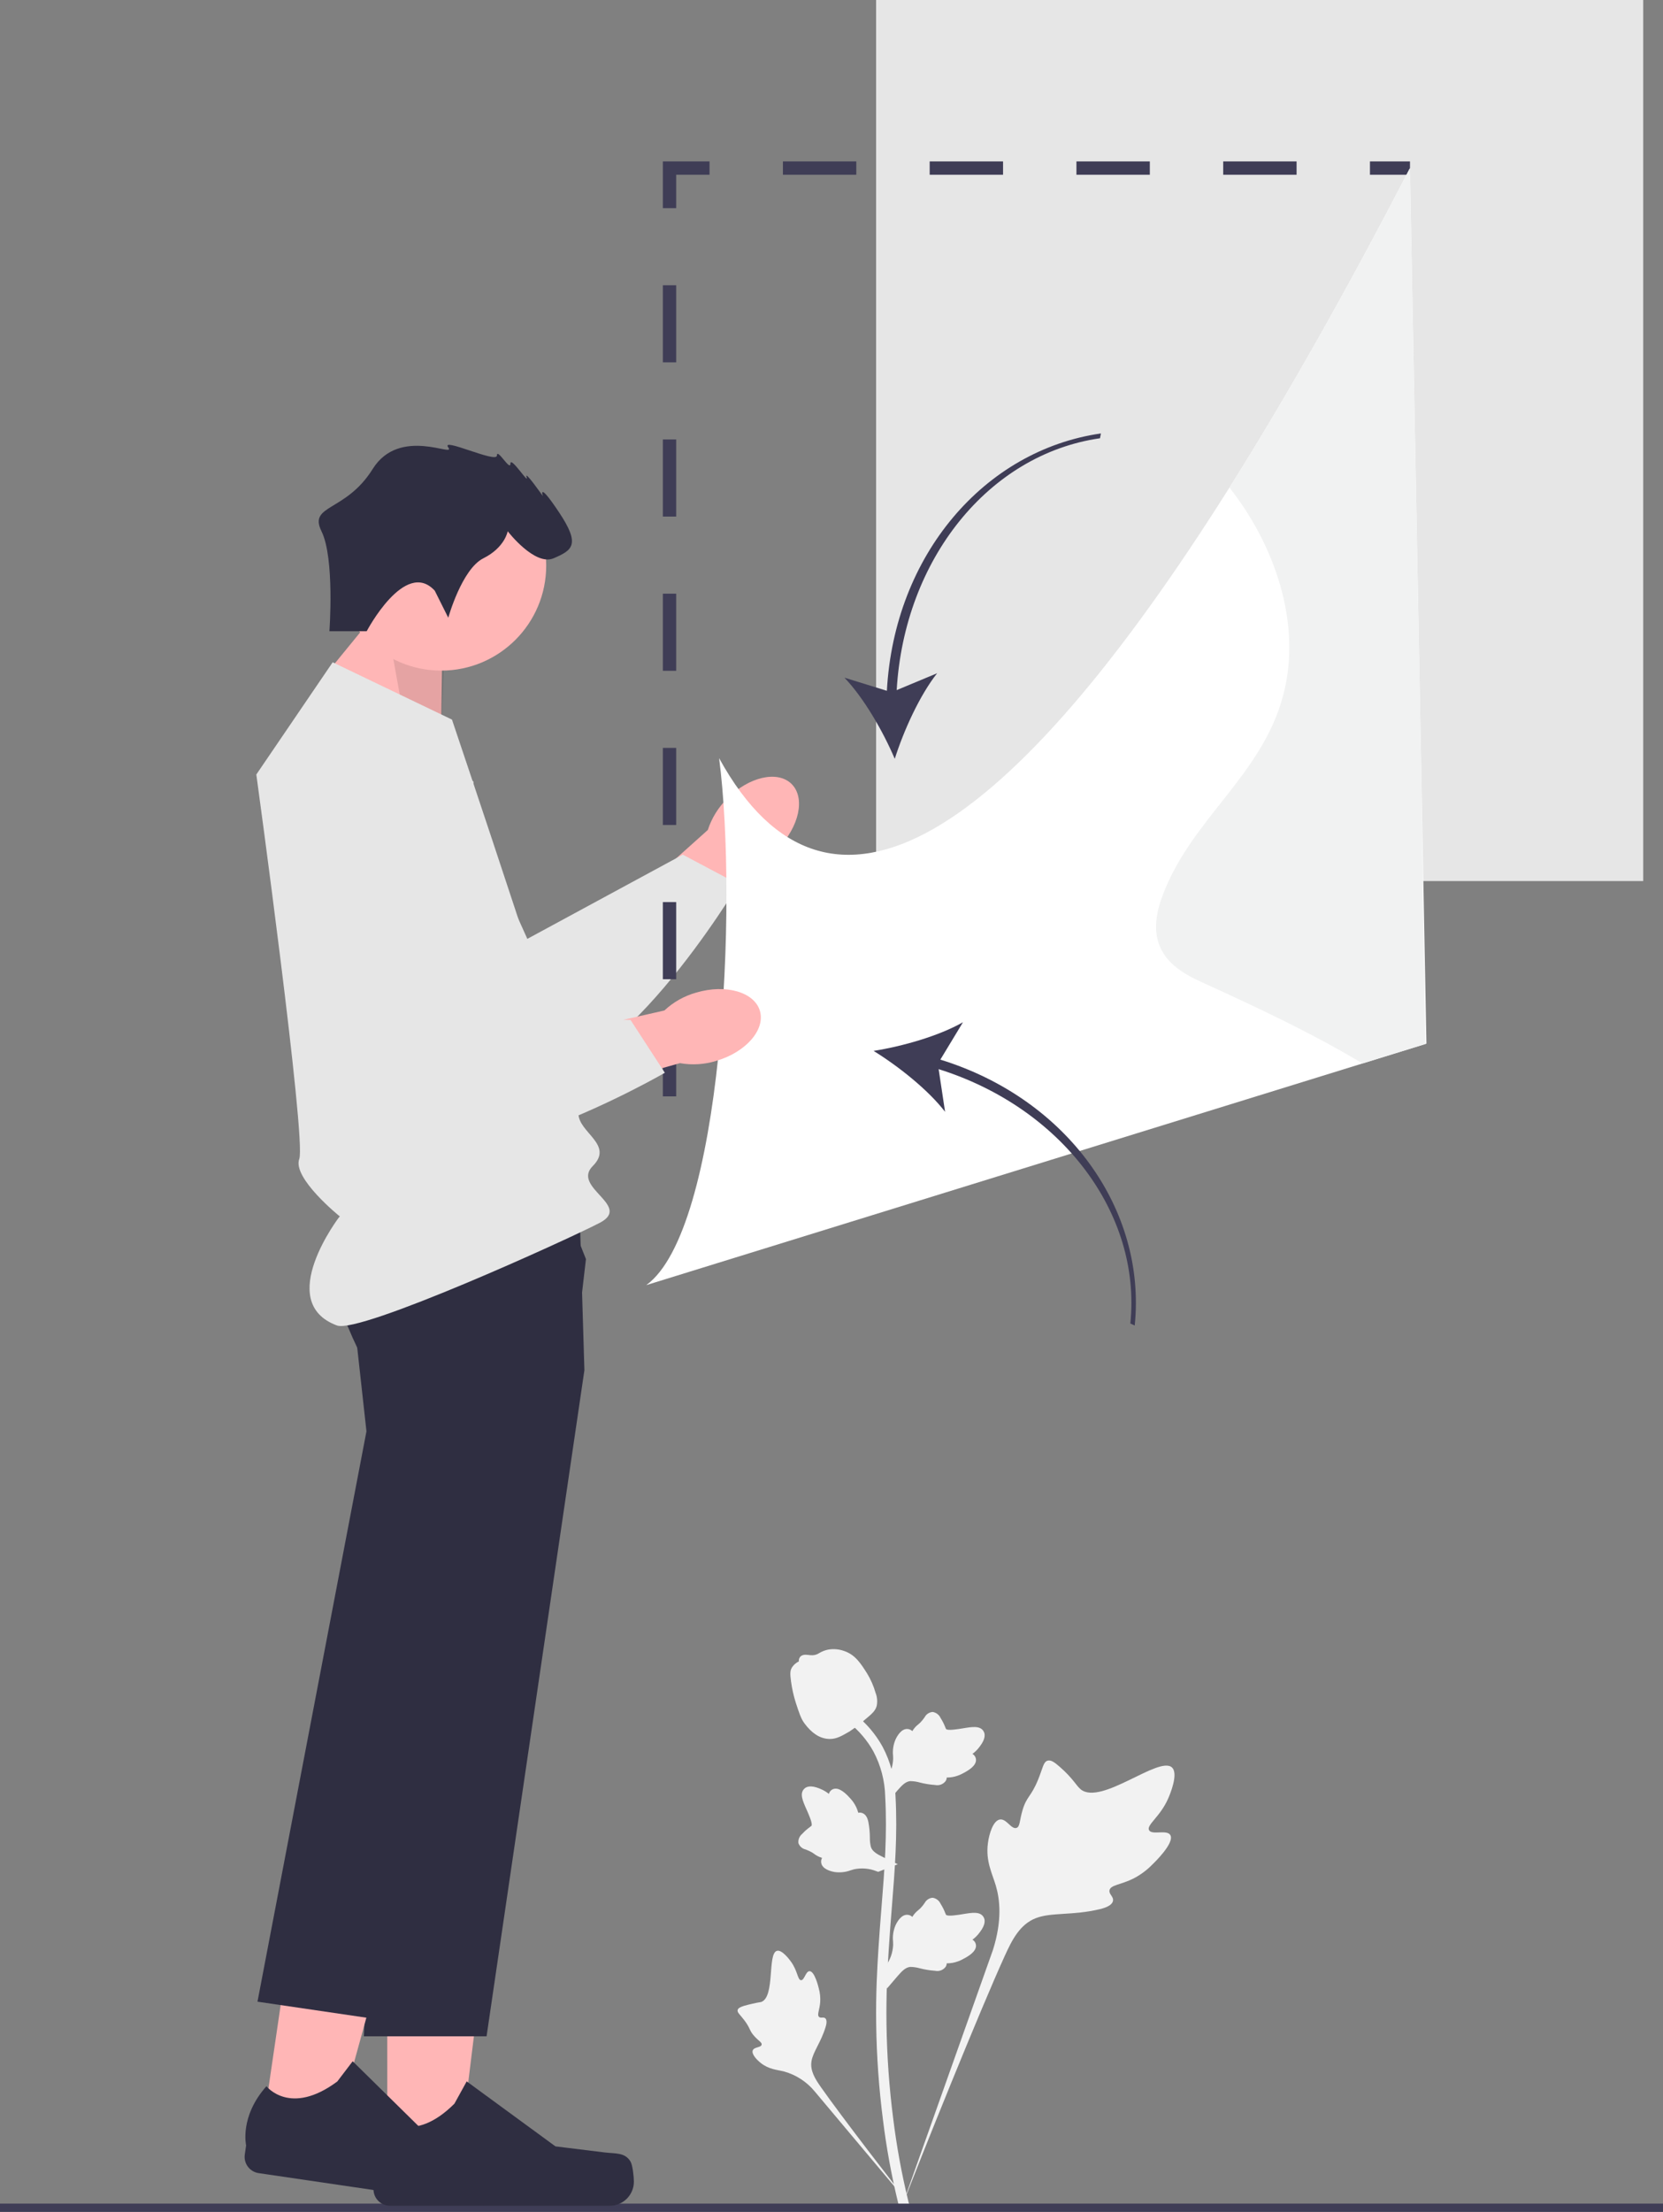 <?xml version="1.0" encoding="UTF-8"?>
<svg xmlns="http://www.w3.org/2000/svg" xmlns:xlink="http://www.w3.org/1999/xlink" width="316px" height="420px" viewBox="0 0 316 420" version="1.1">
<rect x="0" y="0" width="316" height="420" fill="#808080" stroke="none"/>
<defs>
<filter id="alpha" filterUnits="objectBoundingBox" x="0%" y="0%" width="100%" height="100%">
  <feColorMatrix type="matrix" in="SourceGraphic" values="0 0 0 0 1 0 0 0 0 1 0 0 0 0 1 0 0 0 1 0"/>
</filter>
<mask id="mask0">
  <g filter="url(#alpha)">
<rect x="0" y="0" width="316" height="420" style="fill:rgb(0%,0%,0%);fill-opacity:0.102;stroke:none;"/>
  </g>
</mask>
<clipPath id="clip1">
  <rect x="0" y="0" width="316" height="420"/>
</clipPath>
<g id="surface5" clip-path="url(#clip1)">
<path style=" stroke:none;fill-rule:nonzero;fill:rgb(0%,0%,0%);fill-opacity:1;" d="M 83.797 139.871 L 84.523 122.133 L 72.852 114.684 L 76.816 136.641 Z M 83.797 139.871 "/>
</g>
</defs>
<g id="surface1">
<path style=" stroke:none;fill-rule:nonzero;fill:rgb(90.196%,90.196%,90.196%);fill-opacity:1;" d="M 166.477 0 L 312.242 0 L 312.242 167.301 L 166.477 167.301 Z M 166.477 0 "/>
<path style=" stroke:none;fill-rule:nonzero;fill:rgb(100%,71.373%,71.373%);fill-opacity:1;" d="M 138.137 151.691 C 142.246 147.508 147.738 146.238 150.402 148.852 C 153.062 151.469 151.891 156.984 147.773 161.168 C 146.156 162.863 144.152 164.145 141.934 164.906 L 124.289 182.414 L 116.25 173.957 L 134.5 157.598 C 135.223 155.367 136.469 153.34 138.137 151.691 Z M 138.137 151.691 "/>
<path style=" stroke:none;fill-rule:nonzero;fill:rgb(90.196%,90.196%,90.196%);fill-opacity:1;" d="M 81.703 137.238 L 100.203 178.277 L 129.746 162.289 L 140.32 167.898 C 140.32 167.898 116.168 208.273 99.633 203.676 C 83.098 199.082 53.734 157.406 59.023 144.547 C 64.312 131.684 81.703 137.238 81.703 137.238 Z M 81.703 137.238 "/>
<path style=" stroke:none;fill-rule:nonzero;fill:rgb(24.706%,23.922%,33.725%);fill-opacity:1;" d="M 125.953 200.582 L 128.488 200.582 L 128.488 208.188 L 125.953 208.188 Z M 125.953 200.582 "/>
<path style=" stroke:none;fill-rule:nonzero;fill:rgb(24.706%,23.922%,33.725%);fill-opacity:1;" d="M 128.488 185.941 L 125.953 185.941 L 125.953 171.297 L 128.488 171.297 Z M 128.488 156.656 L 125.953 156.656 L 125.953 142.016 L 128.488 142.016 Z M 128.488 127.375 L 125.953 127.375 L 125.953 112.73 L 128.488 112.73 Z M 128.488 98.09 L 125.953 98.09 L 125.953 83.445 L 128.488 83.445 Z M 128.488 68.805 L 125.953 68.805 L 125.953 54.164 L 128.488 54.164 Z M 128.488 68.805 "/>
<path style=" stroke:none;fill-rule:nonzero;fill:rgb(24.706%,23.922%,33.725%);fill-opacity:1;" d="M 128.488 39.52 L 125.953 39.52 L 125.953 30.648 L 134.824 30.648 L 134.824 33.184 L 128.488 33.184 Z M 128.488 39.52 "/>
<path style=" stroke:none;fill-rule:nonzero;fill:rgb(24.706%,23.922%,33.725%);fill-opacity:1;" d="M 246.375 33.184 L 232.43 33.184 L 232.43 30.648 L 246.375 30.648 Z M 218.488 33.184 L 204.543 33.184 L 204.543 30.648 L 218.488 30.648 Z M 190.598 33.184 L 176.656 33.184 L 176.656 30.648 L 190.598 30.648 Z M 162.711 33.184 L 148.77 33.184 L 148.77 30.648 L 162.711 30.648 Z M 162.711 33.184 "/>
<path style=" stroke:none;fill-rule:nonzero;fill:rgb(24.706%,23.922%,33.725%);fill-opacity:1;" d="M 260.316 30.648 L 267.922 30.648 L 267.922 33.184 L 260.316 33.184 Z M 260.316 30.648 "/>
<path style=" stroke:none;fill-rule:nonzero;fill:rgb(94.902%,94.902%,94.902%);fill-opacity:1;" d="M 222.383 348.453 C 221.723 347.34 218.867 348.531 218.34 347.52 C 217.816 346.516 220.473 344.98 221.988 341.477 C 222.262 340.844 223.984 336.859 222.711 335.633 C 220.293 333.301 209.227 342.914 205.352 339.77 C 204.504 339.078 203.91 337.699 201.336 335.465 C 200.312 334.574 199.695 334.172 199.094 334.32 C 198.246 334.531 198.18 335.672 197.266 337.906 C 195.902 341.258 195.094 341.055 194.297 343.73 C 193.707 345.719 193.84 346.871 193.145 347.098 C 192.16 347.414 191.254 345.309 190.008 345.496 C 188.734 345.691 187.965 348.145 187.723 349.98 C 187.266 353.426 188.531 355.699 189.234 358.09 C 189.996 360.688 190.449 364.641 188.688 370.234 L 171.262 419.324 C 175.109 409.254 186.25 381.641 190.93 371.379 C 192.281 368.414 193.773 365.41 196.836 364.227 C 199.785 363.082 203.836 363.766 208.996 362.52 C 209.602 362.375 211.273 361.949 211.484 360.965 C 211.66 360.152 210.676 359.699 210.824 358.938 C 211.027 357.914 212.965 357.902 215.344 356.723 C 216.688 356.031 217.91 355.129 218.965 354.051 C 219.234 353.793 223.262 349.934 222.383 348.453 Z M 222.383 348.453 "/>
<path style=" stroke:none;fill-rule:nonzero;fill:rgb(94.902%,94.902%,94.902%);fill-opacity:1;" d="M 153.828 374.297 C 153.094 374.301 152.852 376.047 152.207 376.012 C 151.559 375.977 151.574 374.23 150.289 372.477 C 150.059 372.16 148.602 370.164 147.629 370.438 C 145.789 370.953 147.316 379.156 144.652 380.148 C 143.551 380.328 142.457 380.574 141.383 380.879 C 140.648 381.121 140.273 381.312 140.172 381.648 C 140.031 382.125 140.57 382.488 141.406 383.578 C 142.656 385.219 142.324 385.555 143.406 386.719 C 144.211 387.582 144.816 387.848 144.727 388.254 C 144.602 388.828 143.305 388.668 143.039 389.332 C 142.766 390.012 143.746 391.098 144.578 391.746 C 146.137 392.965 147.617 393 148.996 393.348 C 151.27 393.984 153.293 395.301 154.797 397.117 L 173.867 419.832 C 170.031 415.039 159.691 401.605 156.008 396.348 C 154.941 394.832 153.898 393.23 154.199 391.387 C 154.488 389.609 155.992 387.816 156.871 384.926 C 156.977 384.586 157.25 383.641 156.828 383.254 C 156.477 382.934 155.969 383.285 155.641 382.992 C 155.195 382.598 155.75 381.645 155.855 380.137 C 155.906 379.277 155.816 378.418 155.59 377.59 C 155.543 377.383 154.812 374.293 153.828 374.297 Z M 153.828 374.297 "/>
<path style=" stroke:none;fill-rule:nonzero;fill:rgb(94.902%,94.902%,94.902%);fill-opacity:1;" d="M 168.535 377.598 L 168.09 373.633 L 168.293 373.332 C 169.156 372.16 169.652 370.754 169.715 369.297 C 169.719 369.094 169.707 368.887 169.699 368.68 C 169.59 367.641 169.742 366.59 170.148 365.625 C 170.449 364.957 171.293 363.414 172.562 363.605 C 172.859 363.645 173.141 363.781 173.359 363.992 C 173.387 363.945 173.418 363.898 173.449 363.852 C 173.719 363.426 174.059 363.051 174.457 362.742 C 174.773 362.488 175.055 362.203 175.305 361.887 C 175.469 361.68 175.598 361.5 175.703 361.348 C 176.004 360.777 176.574 360.402 177.219 360.355 C 177.883 360.457 178.453 360.891 178.73 361.504 C 179.078 362.051 179.375 362.633 179.605 363.238 C 179.648 363.355 179.699 363.469 179.754 363.578 C 180.016 363.961 182.133 363.605 182.93 363.473 C 184.719 363.176 186.27 362.918 186.906 364.047 C 187.363 364.852 187.023 365.922 185.867 367.305 C 185.547 367.684 185.18 368.023 184.781 368.32 C 185.098 368.496 185.328 368.801 185.418 369.152 C 185.66 370.113 184.832 371.074 182.965 372.016 C 182.352 372.355 181.688 372.59 181 372.719 C 180.637 372.777 180.266 372.809 179.898 372.816 C 179.891 373.023 179.836 373.223 179.738 373.402 C 179.289 374.07 178.48 374.395 177.695 374.223 C 176.719 374.156 175.754 374.004 174.805 373.758 C 174.211 373.59 173.598 373.496 172.98 373.488 C 172.078 373.559 171.387 374.281 170.57 375.219 Z M 168.535 377.598 "/>
<path style=" stroke:none;fill-rule:nonzero;fill:rgb(94.902%,94.902%,94.902%);fill-opacity:1;" d="M 170.594 353.996 L 166.871 355.43 L 166.531 355.312 C 165.176 354.773 163.691 354.648 162.266 354.957 C 162.066 355.008 161.871 355.07 161.672 355.133 C 160.695 355.5 159.641 355.617 158.605 355.473 C 157.883 355.352 156.172 354.926 156.035 353.648 C 156 353.348 156.062 353.047 156.211 352.781 C 156.156 352.766 156.105 352.746 156.051 352.73 C 155.57 352.578 155.121 352.34 154.719 352.035 C 154.398 351.793 154.047 351.594 153.676 351.434 C 153.438 351.328 153.23 351.246 153.059 351.18 C 152.43 351.039 151.922 350.578 151.711 349.969 C 151.641 349.301 151.918 348.641 152.441 348.219 C 152.879 347.738 153.367 347.309 153.895 346.93 C 153.996 346.859 154.094 346.781 154.188 346.699 C 154.492 346.348 153.609 344.395 153.281 343.656 C 152.539 342 151.895 340.566 152.824 339.66 C 153.488 339.016 154.609 339.074 156.242 339.84 C 156.691 340.055 157.113 340.324 157.5 340.633 C 157.59 340.281 157.824 339.98 158.141 339.805 C 159.012 339.328 160.152 339.883 161.535 341.453 C 162.016 341.961 162.414 342.543 162.711 343.176 C 162.863 343.512 162.988 343.859 163.086 344.215 C 163.289 344.172 163.496 344.172 163.695 344.223 C 164.363 344.387 164.812 344.977 165.008 345.988 C 165.191 346.949 165.285 347.926 165.289 348.902 C 165.277 349.52 165.344 350.137 165.492 350.734 C 165.789 351.59 166.664 352.078 167.777 352.629 Z M 170.594 353.996 "/>
<path style=" stroke:none;fill-rule:nonzero;fill:rgb(94.902%,94.902%,94.902%);fill-opacity:1;" d="M 168.535 342.316 L 168.09 338.355 L 168.293 338.055 C 169.156 336.879 169.652 335.477 169.715 334.02 C 169.719 333.812 169.707 333.609 169.699 333.398 C 169.59 332.359 169.742 331.312 170.148 330.348 C 170.449 329.68 171.293 328.133 172.562 328.324 C 172.859 328.367 173.141 328.504 173.359 328.715 C 173.387 328.668 173.418 328.621 173.449 328.57 C 173.719 328.145 174.059 327.77 174.457 327.461 C 174.773 327.211 175.055 326.922 175.305 326.605 C 175.469 326.402 175.598 326.223 175.703 326.07 C 176.004 325.5 176.574 325.125 177.219 325.078 C 177.883 325.18 178.453 325.609 178.73 326.227 C 179.078 326.77 179.375 327.352 179.605 327.957 C 179.648 328.074 179.699 328.188 179.754 328.301 C 180.016 328.684 182.133 328.324 182.93 328.195 C 184.719 327.895 186.27 327.637 186.906 328.766 C 187.363 329.574 187.023 330.641 185.867 332.027 C 185.547 332.406 185.18 332.746 184.781 333.039 C 185.098 333.219 185.328 333.52 185.418 333.875 C 185.66 334.832 184.832 335.797 182.965 336.738 C 182.352 337.074 181.688 337.312 181 337.438 C 180.637 337.496 180.266 337.531 179.898 337.535 C 179.891 337.742 179.836 337.945 179.738 338.125 C 179.289 338.789 178.48 339.113 177.695 338.945 C 176.719 338.879 175.754 338.723 174.805 338.48 C 174.211 338.309 173.598 338.219 172.98 338.207 C 172.078 338.281 171.387 339.004 170.57 339.938 Z M 168.535 342.316 "/>
<path style=" stroke:none;fill-rule:nonzero;fill:rgb(94.902%,94.902%,94.902%);fill-opacity:1;" d="M 172.59 419.262 L 171.758 418.742 L 171.559 417.781 L 171.758 418.742 L 170.789 418.852 C 170.777 418.762 170.723 418.555 170.645 418.23 C 169.391 413.07 168.438 407.84 167.785 402.57 C 167.012 396.559 166.578 390.508 166.492 384.449 C 166.402 378.344 166.691 373.723 166.922 370.008 C 167.098 367.203 167.309 364.535 167.52 361.938 C 168.074 354.992 168.598 348.434 168.207 341.172 C 168.141 338.176 167.375 335.234 165.969 332.586 C 164.789 330.461 163.195 328.594 161.285 327.09 L 162.508 325.559 C 164.621 327.223 166.383 329.289 167.688 331.645 C 169.238 334.547 170.086 337.777 170.164 341.066 C 170.562 348.457 170.031 355.082 169.473 362.09 C 169.266 364.68 169.051 367.336 168.879 370.129 C 168.648 373.809 168.363 378.391 168.449 384.418 C 168.535 390.406 168.965 396.379 169.727 402.32 C 170.371 407.516 171.312 412.676 172.547 417.766 C 172.777 418.695 172.824 418.891 172.59 419.262 Z M 172.59 419.262 "/>
<path style=" stroke:none;fill-rule:nonzero;fill:rgb(94.902%,94.902%,94.902%);fill-opacity:1;" d="M 157.691 330.207 C 157.609 330.207 157.527 330.203 157.445 330.199 C 155.777 330.109 154.23 329.109 152.852 327.23 C 152.203 326.344 151.875 325.336 151.215 323.324 C 150.797 322.004 150.496 320.648 150.309 319.277 C 150.113 317.863 150.137 317.27 150.418 316.75 C 150.73 316.191 151.215 315.75 151.797 315.488 C 151.773 315.293 151.797 315.09 151.875 314.91 C 152.211 314.09 153.098 314.199 153.578 314.25 C 153.867 314.297 154.16 314.312 154.453 314.305 C 154.883 314.277 155.301 314.137 155.664 313.898 C 156.172 313.594 156.723 313.375 157.301 313.25 C 158.332 313.055 159.398 313.141 160.387 313.496 C 162.504 314.203 163.551 315.852 164.762 317.758 C 165.461 318.91 166.004 320.148 166.375 321.445 C 166.68 322.223 166.758 323.07 166.598 323.891 C 166.355 324.828 165.785 325.363 164.34 326.547 C 163.418 327.359 162.445 328.105 161.422 328.781 C 159.906 329.656 158.953 330.207 157.691 330.207 Z M 157.691 330.207 "/>
<path style=" stroke:none;fill-rule:nonzero;fill:rgb(24.706%,23.922%,33.725%);fill-opacity:1;" d="M 0 418.438 L 316 418.438 L 316 420 L 0 420 Z M 0 418.438 "/>
<path style=" stroke:none;fill-rule:nonzero;fill:rgb(100%,71.373%,71.373%);fill-opacity:1;" d="M 73.59 410.758 L 87.082 410.754 L 93.496 358.723 L 73.586 358.727 Z M 73.59 410.758 "/>
<path style=" stroke:none;fill-rule:nonzero;fill:rgb(18.431%,18.039%,25.49%);fill-opacity:1;" d="M 119.809 410.449 C 120.23 411.156 120.449 413.441 120.449 414.262 C 120.449 416.793 118.402 418.84 115.871 418.84 L 74.094 418.84 C 72.371 418.84 70.973 417.441 70.973 415.719 L 70.973 413.98 C 70.973 413.98 68.906 408.75 73.16 402.309 C 73.16 402.309 78.449 407.355 86.352 399.453 L 88.68 395.23 L 105.547 407.566 L 114.898 408.719 C 116.945 408.969 118.758 408.68 119.809 410.449 Z M 119.809 410.449 "/>
<path style=" stroke:none;fill-rule:nonzero;fill:rgb(100%,71.373%,71.373%);fill-opacity:1;" d="M 83.797 139.871 L 84.07 121.68 L 72.852 114.684 L 60.648 129.609 Z M 83.797 139.871 "/>
<use xlink:href="#surface5" mask="url(#mask0)"/>
<path style=" stroke:none;fill-rule:nonzero;fill:rgb(100%,71.373%,71.373%);fill-opacity:1;" d="M 103.789 107.387 C 103.789 118.406 94.855 127.34 83.832 127.34 C 72.812 127.34 63.879 118.406 63.879 107.387 C 63.879 96.367 72.812 87.434 83.832 87.434 C 94.855 87.434 103.789 96.367 103.789 107.387 Z M 103.789 107.387 "/>
<path style=" stroke:none;fill-rule:nonzero;fill:rgb(18.431%,18.039%,25.49%);fill-opacity:1;" d="M 111.047 260.18 L 92.457 386.664 L 69.137 386.664 L 72.238 314.465 L 73.871 276.5 L 69.137 258.43 C 67.633 255.551 66.305 252.582 65.16 249.543 C 63.109 244.047 61.492 237.461 63.895 234.336 C 64.781 233.188 67.078 232.332 70.203 231.699 C 72.359 231.281 74.539 230.969 76.73 230.77 C 90.523 229.406 110.141 230.258 110.141 230.258 L 110.641 246.715 L 110.918 255.902 Z M 111.047 260.18 "/>
<path style=" stroke:none;fill-rule:nonzero;fill:rgb(100%,71.373%,71.373%);fill-opacity:1;" d="M 49.828 404.57 L 63.172 406.531 L 77.09 355.988 L 57.395 353.094 Z M 49.828 404.57 "/>
<path style=" stroke:none;fill-rule:nonzero;fill:rgb(18.431%,18.039%,25.49%);fill-opacity:1;" d="M 95.598 410.988 C 95.91 411.75 95.797 414.043 95.68 414.855 C 95.312 417.355 92.984 419.086 90.484 418.719 L 49.148 412.645 C 47.441 412.391 46.262 410.805 46.516 409.098 L 46.766 407.379 C 46.766 407.379 45.484 401.906 50.629 396.148 C 50.629 396.148 55.129 401.91 64.094 395.242 L 67.016 391.406 L 81.91 406.062 L 90.992 408.562 C 92.98 409.109 94.816 409.082 95.598 410.988 Z M 95.598 410.988 "/>
<path style=" stroke:none;fill-rule:nonzero;fill:rgb(18.431%,18.039%,25.49%);fill-opacity:1;" d="M 111.34 239.086 L 108.789 261.039 L 94.887 307.309 L 71.996 383.48 L 48.926 380.09 L 69.633 271.785 L 67.582 253.211 C 67.582 253.211 66.914 251.367 66.148 248.664 C 64.629 243.316 62.723 234.609 64.82 230.168 C 65.082 229.59 65.445 229.066 65.898 228.617 C 66.723 227.816 68.398 227.332 70.645 227.074 C 80.027 226.016 99.355 229.047 107.953 230.535 Z M 111.34 239.086 "/>
<path style=" stroke:none;fill-rule:nonzero;fill:rgb(90.196%,90.196%,90.196%);fill-opacity:1;" d="M 63.215 125.758 L 85.883 136.641 C 85.883 136.641 109.914 207.816 109.914 211.441 C 109.914 215.07 116.715 217.336 112.633 221.418 C 108.555 225.496 120.23 228.953 113.938 232.211 C 107.648 235.473 68.402 253.297 64.039 251.691 C 52.004 247.258 64.547 230.965 64.547 230.965 C 64.547 230.965 55.508 223.684 56.867 220.059 C 58.227 216.43 48.707 147.066 48.707 147.066 Z M 63.215 125.758 "/>
<path style=" stroke:none;fill-rule:nonzero;fill:rgb(18.431%,18.039%,25.49%);fill-opacity:1;" d="M 82.613 112.164 L 85.18 117.297 C 85.18 117.297 87.746 108.059 91.855 106.008 C 95.961 103.953 96.473 100.875 96.473 100.875 C 96.473 100.875 101.609 107.547 105.199 106.008 C 108.793 104.465 110.336 103.441 106.227 97.281 C 102.121 91.121 103.148 94.199 103.148 94.199 C 103.148 94.199 99.555 89.066 100.066 90.609 C 100.582 92.148 96.988 86.5 96.988 88.043 C 96.988 89.582 94.422 84.961 94.422 86.5 C 94.422 88.043 83.641 82.91 85.18 84.961 C 86.723 87.016 75.941 80.855 70.809 89.066 C 65.676 97.281 58.559 95.762 61.09 100.883 C 63.621 106.008 62.594 119.863 62.594 119.863 L 69.676 119.863 C 69.676 119.863 76.969 106.008 82.613 112.164 Z M 82.613 112.164 "/>
<path style=" stroke:none;fill-rule:nonzero;fill:rgb(100%,100%,100%);fill-opacity:1;" d="M 271.047 198.176 L 270.828 198.25 L 258.906 201.934 L 122.801 244.027 C 137.215 233.641 140.273 171.992 136.645 143.969 C 157.598 182.043 191.805 158.914 233.617 92.582 C 244.562 75.219 256.035 54.887 267.918 31.914 L 270.035 144.625 Z M 271.047 198.176 "/>
<path style=" stroke:none;fill-rule:nonzero;fill:rgb(100%,71.373%,71.373%);fill-opacity:1;" d="M 132.293 188.477 C 137.918 186.816 143.336 188.371 144.395 191.949 C 145.449 195.531 141.746 199.781 136.117 201.441 C 133.879 202.137 131.504 202.285 129.199 201.875 L 105.27 208.617 L 102.348 197.32 L 126.246 191.875 C 127.961 190.273 130.035 189.109 132.293 188.477 Z M 132.293 188.477 "/>
<path style=" stroke:none;fill-rule:nonzero;fill:rgb(90.196%,90.196%,90.196%);fill-opacity:1;" d="M 89.973 148.449 L 86.219 193.309 L 119.812 193.672 L 126.332 203.707 C 126.332 203.707 85.617 227.281 73.391 215.234 C 61.164 203.191 55.727 152.504 66.594 143.828 C 77.465 135.152 89.973 148.449 89.973 148.449 Z M 89.973 148.449 "/>
<path style=" stroke:none;fill-rule:nonzero;fill:rgb(24.706%,23.922%,33.725%);fill-opacity:1;" d="M 168.523 131.172 L 160.457 128.68 C 164.18 132.559 167.82 138.922 170.02 144.09 C 171.719 138.738 174.738 132.055 178.07 127.84 L 170.387 131.043 C 171.832 106.234 187.836 86.27 209.02 83.219 L 209.195 82.305 C 187.07 85.488 169.934 105.375 168.523 131.172 Z M 168.523 131.172 "/>
<path style=" stroke:none;fill-rule:nonzero;fill:rgb(24.706%,23.922%,33.725%);fill-opacity:1;" d="M 178.684 201.207 L 182.984 194.105 C 178.398 196.73 171.453 198.684 165.996 199.551 C 170.699 202.453 176.355 206.93 179.582 211.117 L 178.359 203.016 C 201.695 210.32 216.934 230.363 214.785 251.309 L 215.617 251.695 C 217.859 229.816 202.973 208.715 178.684 201.207 Z M 178.684 201.207 "/>
<path style=" stroke:none;fill-rule:nonzero;fill:rgb(94.51%,94.902%,94.902%);fill-opacity:1;" d="M 270.828 198.25 L 258.906 201.934 C 249.02 196.02 238.664 191.207 228.371 186.508 C 224.836 184.898 220.824 182.652 219.875 178.023 C 219.305 175.262 220.031 172.328 221.02 169.762 C 226.516 155.402 239.766 147.238 243.812 132.105 C 247.527 118.184 241.996 103.195 233.617 92.582 C 244.562 75.219 256.035 54.887 267.918 31.914 L 270.035 144.625 C 270.352 166.055 270.641 185.43 270.828 198.25 Z M 270.828 198.25 "/>
</g>
</svg>
